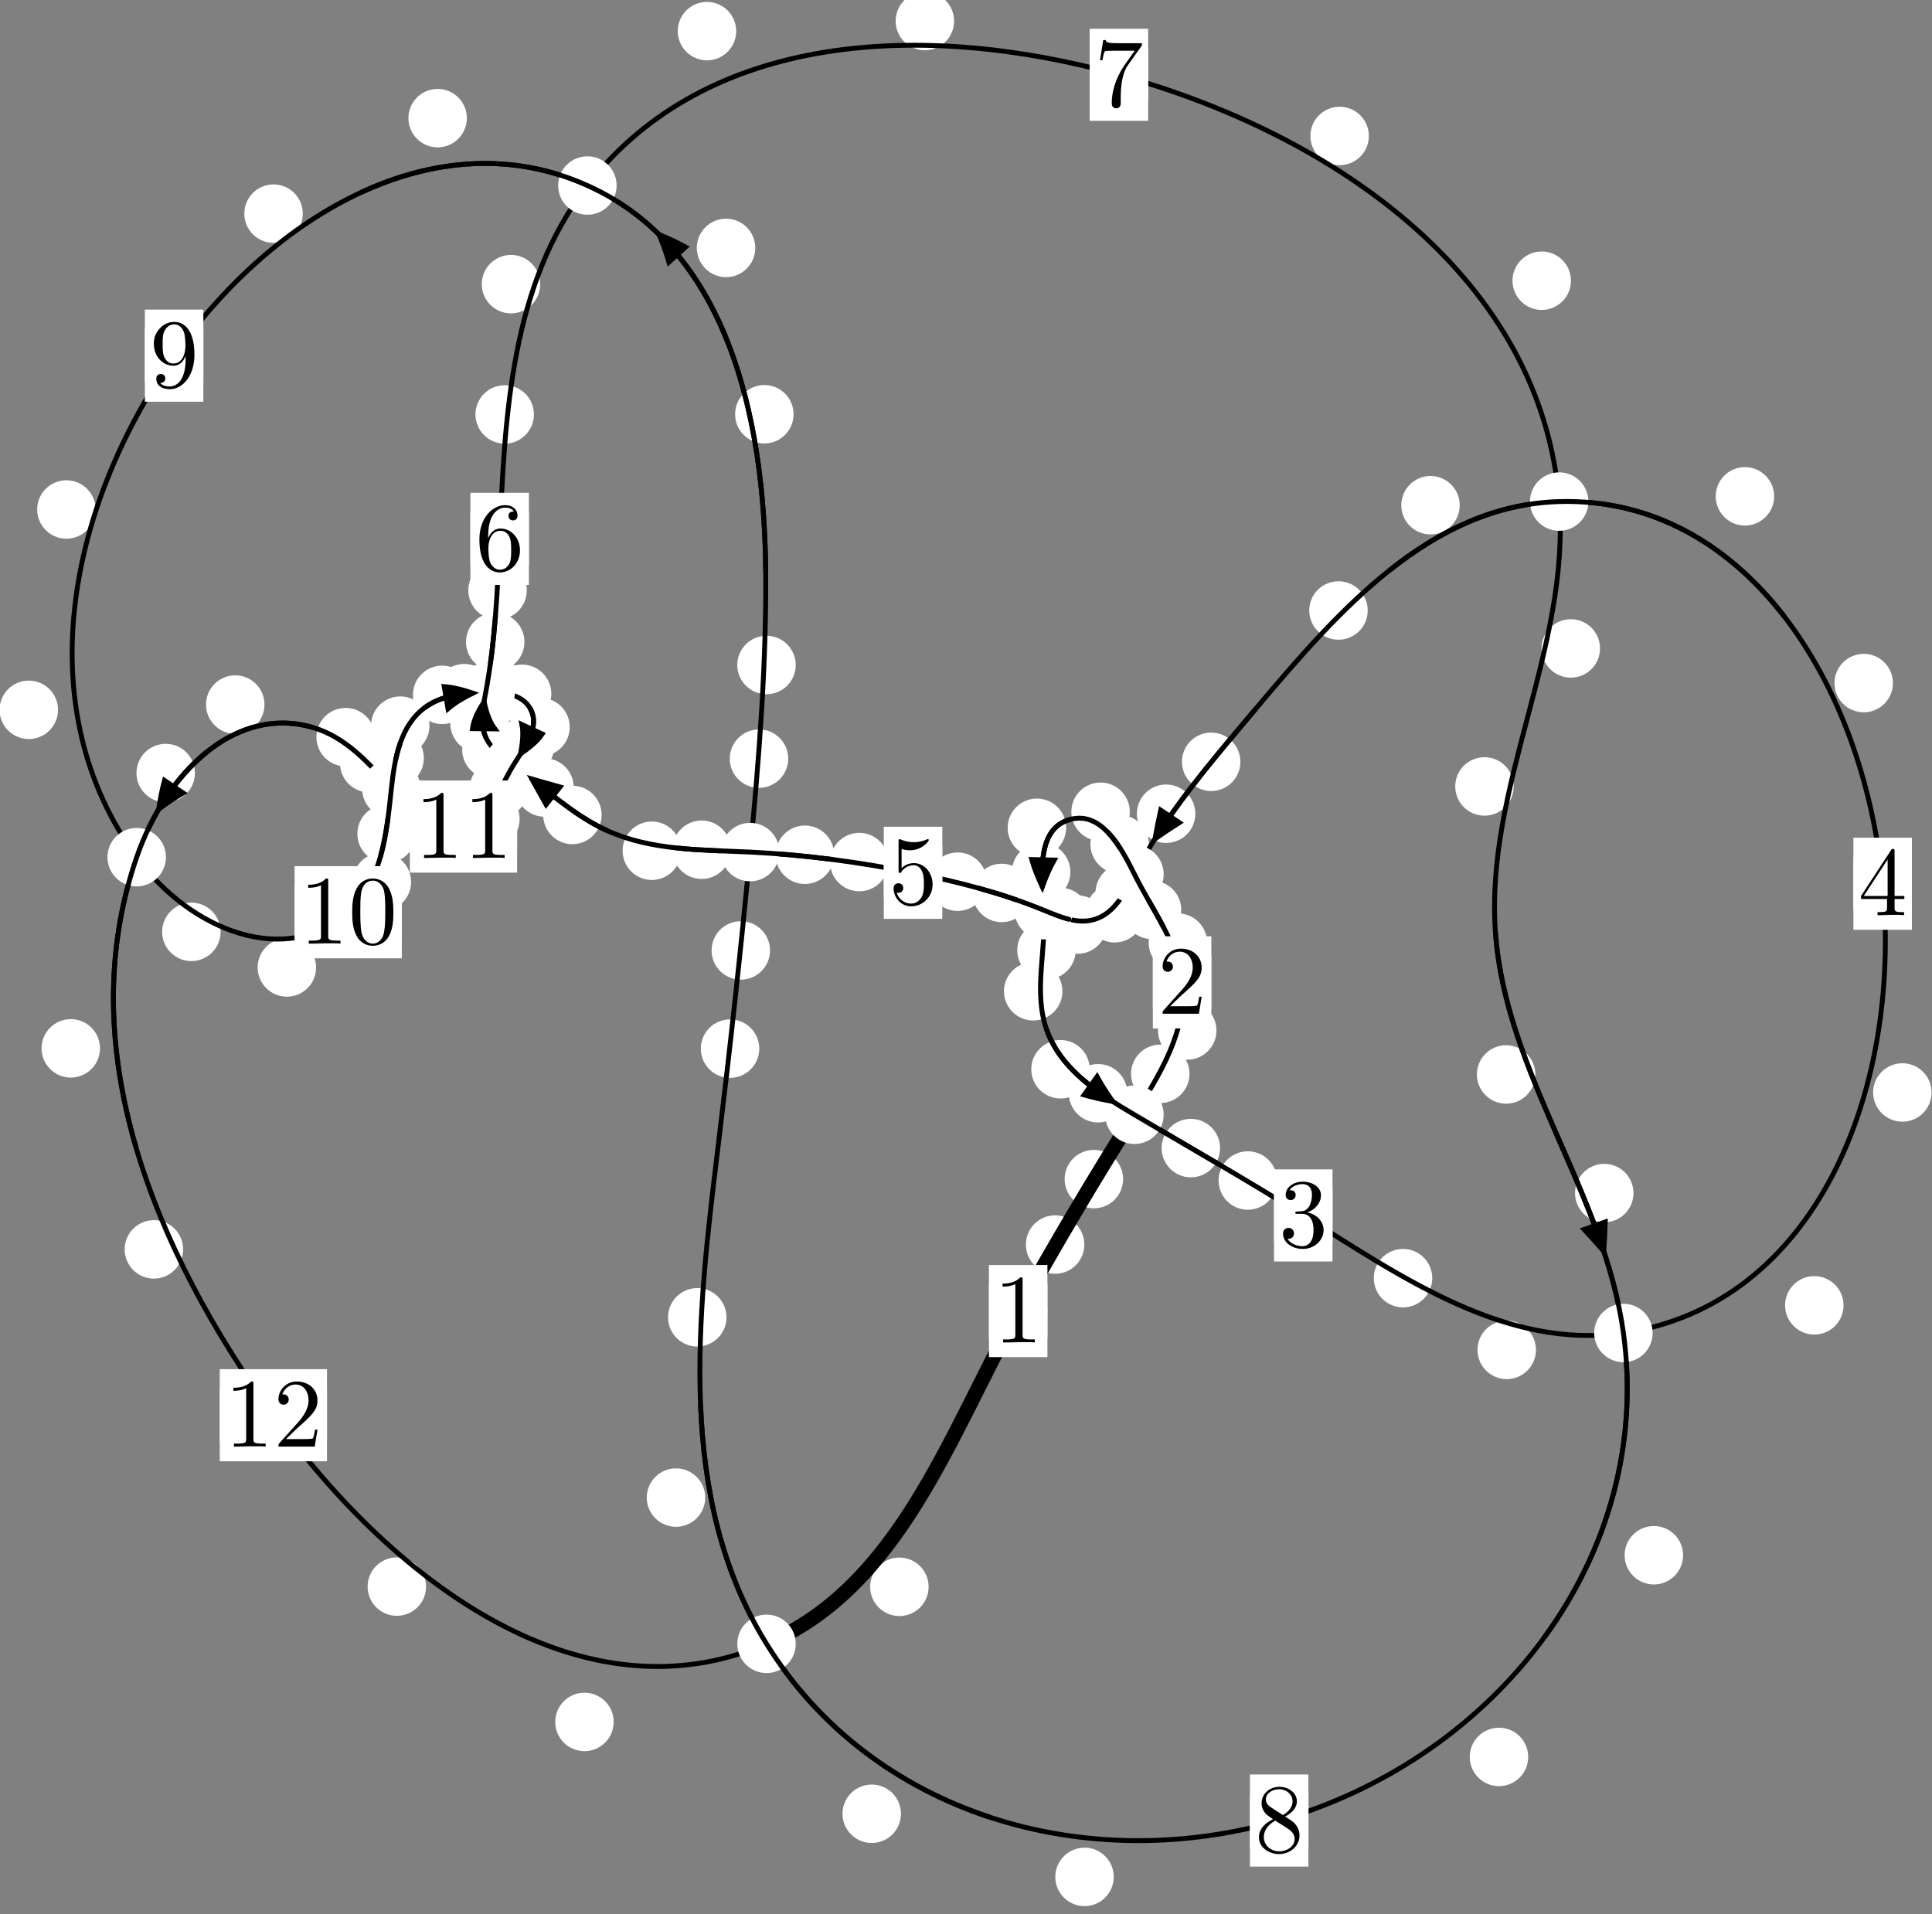 <?xml version="1.0"?>
<!-- Created by MetaPost 1.999 on 2021.07.06:0013 -->
<svg version="1.1" xmlns="http://www.w3.org/2000/svg" xmlns:xlink="http://www.w3.org/1999/xlink" width="197.551" height="195.766" viewBox="0 0 197.551 195.766">
<rect x="0" y="0" width="197.551" height="195.766" fill="#808080" stroke="none"/>
<!-- Original BoundingBox: -116.043869 -80.927292 81.507553 114.838486 -->
  <defs>
    <g transform="scale(0.01,0.01)" id="GLYPHcmr10_48">
      <path style="fill-rule: evenodd;" d="M460 -320C460 -400,455 -480,420 -554C374 -650,292 -666,250 -666C190 -666,117 -640,76 -547C44 -478,39 -400,39 -320C39 -245,43 -155,84 -79C127 2,200 22,249 22C303 22,379 1,423 -94C455 -163,460 -241,460 -320M249 -0C210 -0,151 -25,133 -121C122 -181,122 -273,122 -332C122 -396,122 -462,130 -516C149 -635,224 -644,249 -644C282 -644,348 -626,367 -527C377 -471,377 -395,377 -332C377 -257,377 -189,366 -125C351 -30,294 -0,249 -0"></path>
    </g>
    <g transform="scale(0.01,0.01)" id="GLYPHcmr10_49">
      <path style="fill-rule: evenodd;" d="M294 -640C294 -664,294 -666,271 -666C209 -602,121 -602,89 -602L89 -571C109 -571,168 -571,220 -597L220 -79C220 -43,217 -31,127 -31L95 -31L95 -0L257 -0L130 -3L217 -3L257 -3L297 -3L384 -3L419 -0L419 -31L387 -31C297 -31,294 -42,294 -79"></path>
    </g>
    <g transform="scale(0.01,0.01)" id="GLYPHcmr10_50">
      <path style="fill-rule: evenodd;" d="M127 -77L233 -180C389 -318,449 -372,449 -472C449 -586,359 -666,237 -666C124 -666,50 -574,50 -485C50 -429,100 -429,103 -429C120 -429,155 -441,155 -482C155 -508,137 -534,102 -534C94 -534,92 -534,89 -533C112 -598,166 -635,224 -635C315 -635,358 -554,358 -472C358 -392,308 -313,253 -251L61 -37C50 -26,50 -24,50 -0L421 -0L449 -174L424 -174C419 -144,412 -100,402 -85C395 -77,329 -77,307 -77"></path>
    </g>
    <g transform="scale(0.01,0.01)" id="GLYPHcmr10_51">
      <path style="fill-rule: evenodd;" d="M290 -352C372 -379,430 -449,430 -528C430 -610,342 -666,246 -666C145 -666,69 -606,69 -530C69 -497,91 -478,120 -478C151 -478,171 -500,171 -529C171 -579,124 -579,109 -579C140 -628,206 -641,242 -641C283 -641,338 -619,338 -529C338 -517,336 -459,310 -415C280 -367,246 -364,221 -363C213 -362,189 -360,182 -360C174 -359,167 -358,167 -348C167 -337,174 -337,191 -337L235 -337C317 -337,354 -269,354 -171C354 -35,285 -6,241 -6C198 -6,123 -23,88 -82C123 -77,154 -99,154 -137C154 -173,127 -193,98 -193C74 -193,42 -179,42 -135C42 -44,135 22,244 22C366 22,457 -69,457 -171C457 -253,394 -331,290 -352"></path>
    </g>
    <g transform="scale(0.01,0.01)" id="GLYPHcmr10_52">
      <path style="fill-rule: evenodd;" d="M294 -165L294 -78C294 -42,292 -31,218 -31L197 -31L197 -0L332 -0L238 -3L290 -3L332 -3L374 -3L427 -3L468 -0L468 -31L447 -31C373 -31,371 -42,371 -78L371 -165L471 -165L471 -196L371 -196L371 -651C371 -671,371 -677,355 -677C346 -677,343 -677,335 -665L28 -196L28 -165M300 -196L56 -196L300 -569"></path>
    </g>
    <g transform="scale(0.01,0.01)" id="GLYPHcmr10_53">
      <path style="fill-rule: evenodd;" d="M449 -201C449 -320,367 -420,259 -420C211 -420,168 -404,132 -369L132 -564C152 -558,185 -551,217 -551C340 -551,410 -642,410 -655C410 -661,407 -666,400 -666C399 -666,397 -666,392 -663C372 -654,323 -634,256 -634C216 -634,170 -641,123 -662C115 -665,113 -665,111 -665C101 -665,101 -657,101 -641L101 -345C101 -327,101 -319,115 -319C122 -319,124 -322,128 -328C139 -344,176 -398,257 -398C309 -398,334 -352,342 -334C358 -297,360 -258,360 -208C360 -173,360 -113,336 -71C312 -32,275 -6,229 -6C156 -6,99 -59,82 -118C85 -117,88 -116,99 -116C132 -116,149 -141,149 -165C149 -189,132 -214,99 -214C85 -214,50 -207,50 -161C50 -75,119 22,231 22C347 22,449 -74,449 -201"></path>
    </g>
    <g transform="scale(0.01,0.01)" id="GLYPHcmr10_54">
      <path style="fill-rule: evenodd;" d="M132 -328L132 -352C132 -605,256 -641,307 -641C331 -641,373 -635,395 -601C380 -601,340 -601,340 -556C340 -525,364 -510,386 -510C402 -510,432 -519,432 -558C432 -618,388 -666,305 -666C177 -666,42 -537,42 -316C42 -49,158 22,251 22C362 22,457 -72,457 -204C457 -331,368 -427,257 -427C189 -427,152 -376,132 -328M251 -6C188 -6,158 -66,152 -81C134 -128,134 -208,134 -226C134 -304,166 -404,256 -404C272 -404,318 -404,349 -342C367 -305,367 -254,367 -205C367 -157,367 -107,350 -71C320 -11,274 -6,251 -6"></path>
    </g>
    <g transform="scale(0.01,0.01)" id="GLYPHcmr10_55">
      <path style="fill-rule: evenodd;" d="M476 -609C485 -621,485 -623,485 -644L242 -644C120 -644,118 -657,114 -676L89 -676L56 -470L81 -470C84 -486,93 -549,106 -561C113 -567,191 -567,204 -567L411 -567C400 -551,321 -442,299 -409C209 -274,176 -135,176 -33C176 -23,176 22,222 22C268 22,268 -23,268 -33L268 -84C268 -139,271 -194,279 -248C283 -271,297 -357,341 -419"></path>
    </g>
    <g transform="scale(0.01,0.01)" id="GLYPHcmr10_56">
      <path style="fill-rule: evenodd;" d="M163 -457C117 -487,113 -521,113 -538C113 -599,178 -641,249 -641C322 -641,386 -589,386 -517C386 -460,347 -412,287 -377M309 -362C381 -399,430 -451,430 -517C430 -609,341 -666,250 -666C150 -666,69 -592,69 -499C69 -481,71 -436,113 -389C124 -377,161 -352,186 -335C128 -306,42 -250,42 -151C42 -45,144 22,249 22C362 22,457 -61,457 -168C457 -204,446 -249,408 -291C389 -312,373 -322,309 -362M209 -320L332 -242C360 -223,407 -193,407 -132C407 -58,332 -6,250 -6C164 -6,92 -68,92 -151C92 -209,124 -273,209 -320"></path>
    </g>
    <g transform="scale(0.01,0.01)" id="GLYPHcmr10_57">
      <path style="fill-rule: evenodd;" d="M367 -318L367 -286C367 -52,263 -6,205 -6C188 -6,134 -8,107 -42C151 -42,159 -71,159 -88C159 -119,135 -134,113 -134C97 -134,67 -125,67 -86C67 -19,121 22,206 22C335 22,457 -114,457 -329C457 -598,342 -666,253 -666C198 -666,149 -648,106 -603C65 -558,42 -516,42 -441C42 -316,130 -218,242 -218C303 -218,344 -260,367 -318M243 -241C227 -241,181 -241,150 -304C132 -341,132 -391,132 -440C132 -494,132 -541,153 -578C180 -628,218 -641,253 -641C299 -641,332 -607,349 -562C361 -530,365 -467,365 -421C365 -338,331 -241,243 -241"></path>
    </g>
  </defs>
  <path d="M110.876 127.274C110.876 126.481,110.561 125.721,110 125.161C109.44 124.6,108.68 124.285,107.887 124.285C107.094 124.285,106.334 124.6,105.774 125.161C105.213 125.721,104.898 126.481,104.898 127.274C104.898 128.067,105.213 128.827,105.774 129.387C106.334 129.948,107.094 130.263,107.887 130.263C108.68 130.263,109.44 129.948,110 129.387C110.561 128.827,110.876 128.067,110.876 127.274Z" style="fill: rgb(100%,100%,100%);stroke: none;"></path>
  <path d="M107.101 134.075C107.101 133.282,106.786 132.522,106.225 131.961C105.665 131.401,104.904 131.086,104.112 131.086C103.319 131.086,102.559 131.401,101.998 131.961C101.438 132.522,101.123 133.282,101.123 134.075C101.123 134.867,101.438 135.627,101.998 136.188C102.559 136.748,103.319 137.063,104.112 137.063C104.904 137.063,105.665 136.748,106.225 136.188C106.786 135.627,107.101 134.867,107.101 134.075Z" style="fill: rgb(100%,100%,100%);stroke: none;"></path>
  <path d="M121.628 109.815C121.628 109.022,121.313 108.262,120.752 107.701C120.192 107.141,119.432 106.826,118.639 106.826C117.846 106.826,117.086 107.141,116.526 107.701C115.965 108.262,115.65 109.022,115.65 109.815C115.65 110.607,115.965 111.368,116.526 111.928C117.086 112.489,117.846 112.803,118.639 112.803C119.432 112.803,120.192 112.489,120.752 111.928C121.313 111.368,121.628 110.607,121.628 109.815Z" style="fill: rgb(100%,100%,100%);stroke: none;"></path>
  <path d="M114.84 120.58C114.84 119.787,114.525 119.027,113.965 118.466C113.404 117.906,112.644 117.591,111.851 117.591C111.059 117.591,110.299 117.906,109.738 118.466C109.178 119.027,108.863 119.787,108.863 120.58C108.863 121.372,109.178 122.133,109.738 122.693C110.299 123.253,111.059 123.568,111.851 123.568C112.644 123.568,113.404 123.253,113.965 122.693C114.525 122.133,114.84 121.372,114.84 120.58Z" style="fill: rgb(100%,100%,100%);stroke: none;"></path>
  <path d="M123.43 96.397C123.43 95.604,123.115 94.844,122.554 94.283C121.994 93.723,121.234 93.408,120.441 93.408C119.648 93.408,118.888 93.723,118.328 94.283C117.767 94.844,117.452 95.604,117.452 96.397C117.452 97.189,117.767 97.949,118.328 98.51C118.888 99.07,119.648 99.385,120.441 99.385C121.234 99.385,121.994 99.07,122.554 98.51C123.115 97.949,123.43 97.189,123.43 96.397Z" style="fill: rgb(100%,100%,100%);stroke: none;"></path>
  <path d="M124.385 105.384C124.385 104.591,124.07 103.831,123.51 103.271C122.949 102.71,122.189 102.395,121.396 102.395C120.604 102.395,119.843 102.71,119.283 103.271C118.722 103.831,118.407 104.591,118.407 105.384C118.407 106.177,118.722 106.937,119.283 107.497C119.843 108.058,120.604 108.373,121.396 108.373C122.189 108.373,122.949 108.058,123.51 107.497C124.07 106.937,124.385 106.177,124.385 105.384Z" style="fill: rgb(100%,100%,100%);stroke: none;"></path>
  <path d="M117.478 86.34C117.478 85.547,117.163 84.787,116.602 84.227C116.042 83.666,115.282 83.351,114.489 83.351C113.696 83.351,112.936 83.666,112.376 84.227C111.815 84.787,111.5 85.547,111.5 86.34C111.5 87.133,111.815 87.893,112.376 88.453C112.936 89.014,113.696 89.329,114.489 89.329C115.282 89.329,116.042 89.014,116.602 88.453C117.163 87.893,117.478 87.133,117.478 86.34Z" style="fill: rgb(100%,100%,100%);stroke: none;"></path>
  <path d="M120.786 93.052C120.786 92.26,120.472 91.5,119.911 90.939C119.351 90.379,118.59 90.064,117.798 90.064C117.005 90.064,116.245 90.379,115.684 90.939C115.124 91.5,114.809 92.26,114.809 93.052C114.809 93.845,115.124 94.605,115.684 95.166C116.245 95.726,117.005 96.041,117.798 96.041C118.59 96.041,119.351 95.726,119.911 95.166C120.472 94.605,120.786 93.845,120.786 93.052Z" style="fill: rgb(100%,100%,100%);stroke: none;"></path>
  <path d="M109.013 84.653C109.013 83.861,108.698 83.1,108.138 82.54C107.577 81.979,106.817 81.664,106.025 81.664C105.232 81.664,104.472 81.979,103.911 82.54C103.351 83.1,103.036 83.861,103.036 84.653C103.036 85.446,103.351 86.206,103.911 86.767C104.472 87.327,105.232 87.642,106.025 87.642C106.817 87.642,107.577 87.327,108.138 86.767C108.698 86.206,109.013 85.446,109.013 84.653Z" style="fill: rgb(100%,100%,100%);stroke: none;"></path>
  <path d="M115.525 83.015C115.525 82.222,115.21 81.462,114.65 80.901C114.089 80.341,113.329 80.026,112.536 80.026C111.744 80.026,110.983 80.341,110.423 80.901C109.863 81.462,109.548 82.222,109.548 83.015C109.548 83.807,109.863 84.567,110.423 85.128C110.983 85.688,111.744 86.003,112.536 86.003C113.329 86.003,114.089 85.688,114.65 85.128C115.21 84.567,115.525 83.807,115.525 83.015Z" style="fill: rgb(100%,100%,100%);stroke: none;"></path>
  <path d="M109.994 97.171C109.994 96.378,109.679 95.618,109.119 95.058C108.558 94.497,107.798 94.182,107.005 94.182C106.213 94.182,105.453 94.497,104.892 95.058C104.332 95.618,104.017 96.378,104.017 97.171C104.017 97.964,104.332 98.724,104.892 99.284C105.453 99.845,106.213 100.16,107.005 100.16C107.798 100.16,108.558 99.845,109.119 99.284C109.679 98.724,109.994 97.964,109.994 97.171Z" style="fill: rgb(100%,100%,100%);stroke: none;"></path>
  <path d="M109.448 89.17C109.448 88.377,109.133 87.617,108.573 87.057C108.012 86.496,107.252 86.181,106.459 86.181C105.667 86.181,104.906 86.496,104.346 87.057C103.786 87.617,103.471 88.377,103.471 89.17C103.471 89.963,103.786 90.723,104.346 91.283C104.906 91.844,105.667 92.159,106.459 92.159C107.252 92.159,108.012 91.844,108.573 91.283C109.133 90.723,109.448 89.963,109.448 89.17Z" style="fill: rgb(100%,100%,100%);stroke: none;"></path>
  <path d="M111.427 109.347C111.427 108.554,111.112 107.794,110.551 107.234C109.991 106.673,109.231 106.358,108.438 106.358C107.645 106.358,106.885 106.673,106.325 107.234C105.764 107.794,105.449 108.554,105.449 109.347C105.449 110.14,105.764 110.9,106.325 111.46C106.885 112.021,107.645 112.336,108.438 112.336C109.231 112.336,109.991 112.021,110.551 111.46C111.112 110.9,111.427 110.14,111.427 109.347Z" style="fill: rgb(100%,100%,100%);stroke: none;"></path>
  <path d="M108.636 101.371C108.636 100.578,108.321 99.818,107.76 99.258C107.2 98.697,106.44 98.382,105.647 98.382C104.854 98.382,104.094 98.697,103.534 99.258C102.973 99.818,102.658 100.578,102.658 101.371C102.658 102.164,102.973 102.924,103.534 103.484C104.094 104.045,104.854 104.36,105.647 104.36C106.44 104.36,107.2 104.045,107.76 103.484C108.321 102.924,108.636 102.164,108.636 101.371Z" style="fill: rgb(100%,100%,100%);stroke: none;"></path>
  <path d="M124.756 117.41C124.756 116.617,124.441 115.857,123.88 115.297C123.32 114.736,122.56 114.421,121.767 114.421C120.974 114.421,120.214 114.736,119.654 115.297C119.093 115.857,118.778 116.617,118.778 117.41C118.778 118.203,119.093 118.963,119.654 119.523C120.214 120.084,120.974 120.399,121.767 120.399C122.56 120.399,123.32 120.084,123.88 119.523C124.441 118.963,124.756 118.203,124.756 117.41Z" style="fill: rgb(100%,100%,100%);stroke: none;"></path>
  <path d="M115.269 111.8C115.269 111.008,114.954 110.248,114.393 109.687C113.833 109.127,113.072 108.812,112.28 108.812C111.487 108.812,110.727 109.127,110.166 109.687C109.606 110.248,109.291 111.008,109.291 111.8C109.291 112.593,109.606 113.353,110.166 113.914C110.727 114.474,111.487 114.789,112.28 114.789C113.072 114.789,113.833 114.474,114.393 113.914C114.954 113.353,115.269 112.593,115.269 111.8Z" style="fill: rgb(100%,100%,100%);stroke: none;"></path>
  <path d="M146.451 130.709C146.451 129.917,146.136 129.157,145.575 128.596C145.015 128.036,144.254 127.721,143.462 127.721C142.669 127.721,141.909 128.036,141.348 128.596C140.788 129.157,140.473 129.917,140.473 130.709C140.473 131.502,140.788 132.262,141.348 132.823C141.909 133.383,142.669 133.698,143.462 133.698C144.254 133.698,145.015 133.383,145.575 132.823C146.136 132.262,146.451 131.502,146.451 130.709Z" style="fill: rgb(100%,100%,100%);stroke: none;"></path>
  <path d="M130.58 120.724C130.58 119.932,130.265 119.171,129.705 118.611C129.144 118.05,128.384 117.736,127.592 117.736C126.799 117.736,126.039 118.05,125.478 118.611C124.918 119.171,124.603 119.932,124.603 120.724C124.603 121.517,124.918 122.277,125.478 122.838C126.039 123.398,126.799 123.713,127.592 123.713C128.384 123.713,129.144 123.398,129.705 122.838C130.265 122.277,130.58 121.517,130.58 120.724Z" style="fill: rgb(100%,100%,100%);stroke: none;"></path>
  <path d="M188.505 133.489C188.505 132.696,188.19 131.936,187.63 131.376C187.07 130.815,186.309 130.5,185.517 130.5C184.724 130.5,183.964 130.815,183.403 131.376C182.843 131.936,182.528 132.696,182.528 133.489C182.528 134.282,182.843 135.042,183.403 135.602C183.964 136.163,184.724 136.478,185.517 136.478C186.309 136.478,187.07 136.163,187.63 135.602C188.19 135.042,188.505 134.282,188.505 133.489Z" style="fill: rgb(100%,100%,100%);stroke: none;"></path>
  <path d="M157.054 138.046C157.054 137.253,156.739 136.493,156.179 135.933C155.618 135.372,154.858 135.057,154.065 135.057C153.273 135.057,152.512 135.372,151.952 135.933C151.391 136.493,151.076 137.253,151.076 138.046C151.076 138.839,151.391 139.599,151.952 140.159C152.512 140.72,153.273 141.035,154.065 141.035C154.858 141.035,155.618 140.72,156.179 140.159C156.739 139.599,157.054 138.839,157.054 138.046Z" style="fill: rgb(100%,100%,100%);stroke: none;"></path>
  <path d="M193.556 69.855C193.556 69.062,193.241 68.302,192.681 67.742C192.121 67.181,191.36 66.866,190.568 66.866C189.775 66.866,189.015 67.181,188.454 67.742C187.894 68.302,187.579 69.062,187.579 69.855C187.579 70.648,187.894 71.408,188.454 71.968C189.015 72.529,189.775 72.844,190.568 72.844C191.36 72.844,192.121 72.529,192.681 71.968C193.241 71.408,193.556 70.648,193.556 69.855Z" style="fill: rgb(100%,100%,100%);stroke: none;"></path>
  <path d="M197.508 111.721C197.508 110.928,197.193 110.168,196.632 109.607C196.072 109.047,195.312 108.732,194.519 108.732C193.726 108.732,192.966 109.047,192.406 109.607C191.845 110.168,191.53 110.928,191.53 111.721C191.53 112.513,191.845 113.274,192.406 113.834C192.966 114.395,193.726 114.709,194.519 114.709C195.312 114.709,196.072 114.395,196.632 113.834C197.193 113.274,197.508 112.513,197.508 111.721Z" style="fill: rgb(100%,100%,100%);stroke: none;"></path>
  <path d="M149.261 51.666C149.261 50.873,148.946 50.113,148.386 49.552C147.825 48.992,147.065 48.677,146.272 48.677C145.48 48.677,144.72 48.992,144.159 49.552C143.599 50.113,143.284 50.873,143.284 51.666C143.284 52.458,143.599 53.218,144.159 53.779C144.72 54.339,145.48 54.654,146.272 54.654C147.065 54.654,147.825 54.339,148.386 53.779C148.946 53.218,149.261 52.458,149.261 51.666Z" style="fill: rgb(100%,100%,100%);stroke: none;"></path>
  <path d="M181.411 50.757C181.411 49.964,181.096 49.204,180.536 48.644C179.975 48.083,179.215 47.768,178.422 47.768C177.63 47.768,176.869 48.083,176.309 48.644C175.749 49.204,175.434 49.964,175.434 50.757C175.434 51.55,175.749 52.31,176.309 52.87C176.869 53.431,177.63 53.746,178.422 53.746C179.215 53.746,179.975 53.431,180.536 52.87C181.096 52.31,181.411 51.55,181.411 50.757Z" style="fill: rgb(100%,100%,100%);stroke: none;"></path>
  <path d="M126.833 77.905C126.833 77.113,126.518 76.352,125.958 75.792C125.397 75.231,124.637 74.916,123.844 74.916C123.052 74.916,122.291 75.231,121.731 75.792C121.171 76.352,120.856 77.113,120.856 77.905C120.856 78.698,121.171 79.458,121.731 80.019C122.291 80.579,123.052 80.894,123.844 80.894C124.637 80.894,125.397 80.579,125.958 80.019C126.518 79.458,126.833 78.698,126.833 77.905Z" style="fill: rgb(100%,100%,100%);stroke: none;"></path>
  <path d="M139.852 62.431C139.852 61.639,139.537 60.878,138.976 60.318C138.416 59.758,137.656 59.443,136.863 59.443C136.07 59.443,135.31 59.758,134.75 60.318C134.189 60.878,133.874 61.639,133.874 62.431C133.874 63.224,134.189 63.984,134.75 64.545C135.31 65.105,136.07 65.42,136.863 65.42C137.656 65.42,138.416 65.105,138.976 64.545C139.537 63.984,139.852 63.224,139.852 62.431Z" style="fill: rgb(100%,100%,100%);stroke: none;"></path>
  <path d="M117.993 91.31C117.993 90.517,117.678 89.757,117.117 89.196C116.557 88.636,115.797 88.321,115.004 88.321C114.211 88.321,113.451 88.636,112.891 89.196C112.33 89.757,112.015 90.517,112.015 91.31C112.015 92.102,112.33 92.863,112.891 93.423C113.451 93.984,114.211 94.298,115.004 94.298C115.797 94.298,116.557 93.984,117.117 93.423C117.678 92.863,117.993 92.102,117.993 91.31Z" style="fill: rgb(100%,100%,100%);stroke: none;"></path>
  <path d="M122.226 83.215C122.226 82.422,121.911 81.662,121.351 81.102C120.79 80.541,120.03 80.226,119.237 80.226C118.445 80.226,117.685 80.541,117.124 81.102C116.564 81.662,116.249 82.422,116.249 83.215C116.249 84.008,116.564 84.768,117.124 85.328C117.685 85.889,118.445 86.204,119.237 86.204C120.03 86.204,120.79 85.889,121.351 85.328C121.911 84.768,122.226 84.008,122.226 83.215Z" style="fill: rgb(100%,100%,100%);stroke: none;"></path>
  <path d="M113.174 94.553C113.174 93.76,112.859 93,112.298 92.439C111.738 91.879,110.978 91.564,110.185 91.564C109.392 91.564,108.632 91.879,108.072 92.439C107.511 93,107.196 93.76,107.196 94.553C107.196 95.345,107.511 96.105,108.072 96.666C108.632 97.226,109.392 97.541,110.185 97.541C110.978 97.541,111.738 97.226,112.298 96.666C112.859 96.105,113.174 95.345,113.174 94.553Z" style="fill: rgb(100%,100%,100%);stroke: none;"></path>
  <path d="M116.967 93.393C116.967 92.6,116.652 91.84,116.091 91.279C115.531 90.719,114.771 90.404,113.978 90.404C113.185 90.404,112.425 90.719,111.865 91.279C111.304 91.84,110.989 92.6,110.989 93.393C110.989 94.185,111.304 94.945,111.865 95.506C112.425 96.066,113.185 96.381,113.978 96.381C114.771 96.381,115.531 96.066,116.091 95.506C116.652 94.945,116.967 94.185,116.967 93.393Z" style="fill: rgb(100%,100%,100%);stroke: none;"></path>
  <path d="M105.418 91.315C105.418 90.522,105.103 89.762,104.542 89.202C103.982 88.641,103.222 88.326,102.429 88.326C101.636 88.326,100.876 88.641,100.316 89.202C99.755 89.762,99.44 90.522,99.44 91.315C99.44 92.108,99.755 92.868,100.316 93.428C100.876 93.989,101.636 94.304,102.429 94.304C103.222 94.304,103.982 93.989,104.542 93.428C105.103 92.868,105.418 92.108,105.418 91.315Z" style="fill: rgb(100%,100%,100%);stroke: none;"></path>
  <path d="M111.401 93.772C111.401 92.979,111.086 92.219,110.525 91.659C109.965 91.098,109.205 90.783,108.412 90.783C107.619 90.783,106.859 91.098,106.299 91.659C105.738 92.219,105.423 92.979,105.423 93.772C105.423 94.565,105.738 95.325,106.299 95.885C106.859 96.446,107.619 96.761,108.412 96.761C109.205 96.761,109.965 96.446,110.525 95.885C111.086 95.325,111.401 94.565,111.401 93.772Z" style="fill: rgb(100%,100%,100%);stroke: none;"></path>
  <path d="M90.853 88.159C90.853 87.366,90.538 86.606,89.977 86.045C89.417 85.485,88.657 85.17,87.864 85.17C87.071 85.17,86.311 85.485,85.751 86.045C85.19 86.606,84.875 87.366,84.875 88.159C84.875 88.951,85.19 89.711,85.751 90.272C86.311 90.832,87.071 91.147,87.864 91.147C88.657 91.147,89.417 90.832,89.977 90.272C90.538 89.711,90.853 88.951,90.853 88.159Z" style="fill: rgb(100%,100%,100%);stroke: none;"></path>
  <path d="M100.904 90.165C100.904 89.372,100.589 88.612,100.029 88.052C99.468 87.491,98.708 87.176,97.915 87.176C97.122 87.176,96.362 87.491,95.802 88.052C95.241 88.612,94.926 89.372,94.926 90.165C94.926 90.958,95.241 91.718,95.802 92.278C96.362 92.839,97.122 93.154,97.915 93.154C98.708 93.154,99.468 92.839,100.029 92.278C100.589 91.718,100.904 90.958,100.904 90.165Z" style="fill: rgb(100%,100%,100%);stroke: none;"></path>
  <path d="M74.734 86.897C74.734 86.104,74.419 85.344,73.858 84.784C73.298 84.223,72.537 83.908,71.745 83.908C70.952 83.908,70.192 84.223,69.631 84.784C69.071 85.344,68.756 86.104,68.756 86.897C68.756 87.69,69.071 88.45,69.631 89.01C70.192 89.571,70.952 89.886,71.745 89.886C72.537 89.886,73.298 89.571,73.858 89.01C74.419 88.45,74.734 87.69,74.734 86.897Z" style="fill: rgb(100%,100%,100%);stroke: none;"></path>
  <path d="M85.29 87.409C85.29 86.617,84.975 85.856,84.414 85.296C83.854 84.736,83.094 84.421,82.301 84.421C81.508 84.421,80.748 84.736,80.188 85.296C79.627 85.856,79.312 86.617,79.312 87.409C79.312 88.202,79.627 88.962,80.188 89.523C80.748 90.083,81.508 90.398,82.301 90.398C83.094 90.398,83.854 90.083,84.414 89.523C84.975 88.962,85.29 88.202,85.29 87.409Z" style="fill: rgb(100%,100%,100%);stroke: none;"></path>
  <path d="M61.518 83.34C61.518 82.548,61.203 81.788,60.642 81.227C60.082 80.667,59.322 80.352,58.529 80.352C57.736 80.352,56.976 80.667,56.416 81.227C55.855 81.788,55.54 82.548,55.54 83.34C55.54 84.133,55.855 84.893,56.416 85.454C56.976 86.014,57.736 86.329,58.529 86.329C59.322 86.329,60.082 86.014,60.642 85.454C61.203 84.893,61.518 84.133,61.518 83.34Z" style="fill: rgb(100%,100%,100%);stroke: none;"></path>
  <path d="M69.639 87.001C69.639 86.208,69.324 85.448,68.763 84.887C68.203 84.327,67.443 84.012,66.65 84.012C65.857 84.012,65.097 84.327,64.537 84.887C63.976 85.448,63.661 86.208,63.661 87.001C63.661 87.793,63.976 88.554,64.537 89.114C65.097 89.675,65.857 89.989,66.65 89.989C67.443 89.989,68.203 89.675,68.763 89.114C69.324 88.554,69.639 87.793,69.639 87.001Z" style="fill: rgb(100%,100%,100%);stroke: none;"></path>
  <path d="M54.403 77.434C54.403 76.641,54.088 75.881,53.528 75.321C52.967 74.76,52.207 74.445,51.415 74.445C50.622 74.445,49.862 74.76,49.301 75.321C48.741 75.881,48.426 76.641,48.426 77.434C48.426 78.227,48.741 78.987,49.301 79.547C49.862 80.108,50.622 80.423,51.415 80.423C52.207 80.423,52.967 80.108,53.528 79.547C54.088 78.987,54.403 78.227,54.403 77.434Z" style="fill: rgb(100%,100%,100%);stroke: none;"></path>
  <path d="M58.669 80.534C58.669 79.741,58.354 78.981,57.794 78.42C57.233 77.86,56.473 77.545,55.68 77.545C54.888 77.545,54.127 77.86,53.567 78.42C53.007 78.981,52.692 79.741,52.692 80.534C52.692 81.326,53.007 82.087,53.567 82.647C54.127 83.208,54.888 83.522,55.68 83.522C56.473 83.522,57.233 83.208,57.794 82.647C58.354 82.087,58.669 81.326,58.669 80.534Z" style="fill: rgb(100%,100%,100%);stroke: none;"></path>
  <path d="M52.021 73.987C52.021 73.194,51.706 72.434,51.146 71.873C50.585 71.313,49.825 70.998,49.032 70.998C48.24 70.998,47.479 71.313,46.919 71.873C46.358 72.434,46.043 73.194,46.043 73.987C46.043 74.779,46.358 75.539,46.919 76.1C47.479 76.66,48.24 76.975,49.032 76.975C49.825 76.975,50.585 76.66,51.146 76.1C51.706 75.539,52.021 74.779,52.021 73.987Z" style="fill: rgb(100%,100%,100%);stroke: none;"></path>
  <path d="M53.235 76.653C53.235 75.86,52.92 75.1,52.36 74.54C51.799 73.979,51.039 73.664,50.247 73.664C49.454 73.664,48.694 73.979,48.133 74.54C47.573 75.1,47.258 75.86,47.258 76.653C47.258 77.446,47.573 78.206,48.133 78.766C48.694 79.327,49.454 79.642,50.247 79.642C51.039 79.642,51.799 79.327,52.36 78.766C52.92 78.206,53.235 77.446,53.235 76.653Z" style="fill: rgb(100%,100%,100%);stroke: none;"></path>
  <path d="M53.626 65.647C53.626 64.854,53.311 64.094,52.75 63.533C52.19 62.973,51.43 62.658,50.637 62.658C49.844 62.658,49.084 62.973,48.524 63.533C47.963 64.094,47.648 64.854,47.648 65.647C47.648 66.439,47.963 67.2,48.524 67.76C49.084 68.321,49.844 68.635,50.637 68.635C51.43 68.635,52.19 68.321,52.75 67.76C53.311 67.2,53.626 66.439,53.626 65.647Z" style="fill: rgb(100%,100%,100%);stroke: none;"></path>
  <path d="M52.361 72.37C52.361 71.577,52.046 70.817,51.486 70.256C50.925 69.696,50.165 69.381,49.372 69.381C48.58 69.381,47.82 69.696,47.259 70.256C46.699 70.817,46.384 71.577,46.384 72.37C46.384 73.162,46.699 73.922,47.259 74.483C47.82 75.043,48.58 75.358,49.372 75.358C50.165 75.358,50.925 75.043,51.486 74.483C52.046 73.922,52.361 73.162,52.361 72.37Z" style="fill: rgb(100%,100%,100%);stroke: none;"></path>
  <path d="M54.595 42.381C54.595 41.589,54.28 40.829,53.72 40.268C53.159 39.708,52.399 39.393,51.606 39.393C50.814 39.393,50.054 39.708,49.493 40.268C48.933 40.829,48.618 41.589,48.618 42.381C48.618 43.174,48.933 43.934,49.493 44.495C50.054 45.055,50.814 45.37,51.606 45.37C52.399 45.37,53.159 45.055,53.72 44.495C54.28 43.934,54.595 43.174,54.595 42.381Z" style="fill: rgb(100%,100%,100%);stroke: none;"></path>
  <path d="M53.864 60.371C53.864 59.579,53.549 58.818,52.988 58.258C52.428 57.698,51.668 57.383,50.875 57.383C50.082 57.383,49.322 57.698,48.762 58.258C48.201 58.818,47.886 59.579,47.886 60.371C47.886 61.164,48.201 61.924,48.762 62.485C49.322 63.045,50.082 63.36,50.875 63.36C51.668 63.36,52.428 63.045,52.988 62.485C53.549 61.924,53.864 61.164,53.864 60.371Z" style="fill: rgb(100%,100%,100%);stroke: none;"></path>
  <path d="M75.278 3.183C75.278 2.391,74.963 1.631,74.403 1.07C73.842 0.51,73.082 0.195,72.29 0.195C71.497 0.195,70.737 0.51,70.176 1.07C69.616 1.631,69.301 2.391,69.301 3.183C69.301 3.976,69.616 4.736,70.176 5.297C70.737 5.857,71.497 6.172,72.29 6.172C73.082 6.172,73.842 5.857,74.403 5.297C74.963 4.736,75.278 3.976,75.278 3.183Z" style="fill: rgb(100%,100%,100%);stroke: none;"></path>
  <path d="M55.239 29.059C55.239 28.266,54.924 27.506,54.363 26.946C53.803 26.385,53.043 26.07,52.25 26.07C51.457 26.07,50.697 26.385,50.137 26.946C49.576 27.506,49.261 28.266,49.261 29.059C49.261 29.852,49.576 30.612,50.137 31.172C50.697 31.733,51.457 32.048,52.25 32.048C53.043 32.048,53.803 31.733,54.363 31.172C54.924 30.612,55.239 29.852,55.239 29.059Z" style="fill: rgb(100%,100%,100%);stroke: none;"></path>
  <path d="M139.968 13.905C139.968 13.112,139.653 12.352,139.092 11.791C138.532 11.231,137.772 10.916,136.979 10.916C136.186 10.916,135.426 11.231,134.866 11.791C134.305 12.352,133.99 13.112,133.99 13.905C133.99 14.697,134.305 15.458,134.866 16.018C135.426 16.579,136.186 16.894,136.979 16.894C137.772 16.894,138.532 16.579,139.092 16.018C139.653 15.458,139.968 14.697,139.968 13.905Z" style="fill: rgb(100%,100%,100%);stroke: none;"></path>
  <path d="M97.558 2.15C97.558 1.358,97.243 0.597,96.683 0.037C96.122 -0.524,95.362 -0.838,94.57 -0.838C93.777 -0.838,93.017 -0.524,92.456 0.037C91.896 0.597,91.581 1.358,91.581 2.15C91.581 2.943,91.896 3.703,92.456 4.264C93.017 4.824,93.777 5.139,94.57 5.139C95.362 5.139,96.122 4.824,96.683 4.264C97.243 3.703,97.558 2.943,97.558 2.15Z" style="fill: rgb(100%,100%,100%);stroke: none;"></path>
  <path d="M163.606 66.311C163.606 65.518,163.291 64.758,162.731 64.198C162.17 63.637,161.41 63.322,160.618 63.322C159.825 63.322,159.065 63.637,158.504 64.198C157.944 64.758,157.629 65.518,157.629 66.311C157.629 67.104,157.944 67.864,158.504 68.424C159.065 68.985,159.825 69.3,160.618 69.3C161.41 69.3,162.17 68.985,162.731 68.424C163.291 67.864,163.606 67.104,163.606 66.311Z" style="fill: rgb(100%,100%,100%);stroke: none;"></path>
  <path d="M160.633 28.707C160.633 27.914,160.318 27.154,159.758 26.593C159.197 26.033,158.437 25.718,157.644 25.718C156.852 25.718,156.091 26.033,155.531 26.593C154.971 27.154,154.656 27.914,154.656 28.707C154.656 29.499,154.971 30.26,155.531 30.82C156.091 31.381,156.852 31.696,157.644 31.696C158.437 31.696,159.197 31.381,159.758 30.82C160.318 30.26,160.633 29.499,160.633 28.707Z" style="fill: rgb(100%,100%,100%);stroke: none;"></path>
  <path d="M156.992 109.878C156.992 109.085,156.678 108.325,156.117 107.764C155.557 107.204,154.796 106.889,154.004 106.889C153.211 106.889,152.451 107.204,151.89 107.764C151.33 108.325,151.015 109.085,151.015 109.878C151.015 110.67,151.33 111.43,151.89 111.991C152.451 112.551,153.211 112.866,154.004 112.866C154.796 112.866,155.557 112.551,156.117 111.991C156.678 111.43,156.992 110.67,156.992 109.878Z" style="fill: rgb(100%,100%,100%);stroke: none;"></path>
  <path d="M154.776 80.424C154.776 79.631,154.461 78.871,153.901 78.311C153.34 77.75,152.58 77.435,151.788 77.435C150.995 77.435,150.235 77.75,149.674 78.311C149.114 78.871,148.799 79.631,148.799 80.424C148.799 81.217,149.114 81.977,149.674 82.537C150.235 83.098,150.995 83.413,151.788 83.413C152.58 83.413,153.34 83.098,153.901 82.537C154.461 81.977,154.776 81.217,154.776 80.424Z" style="fill: rgb(100%,100%,100%);stroke: none;"></path>
  <path d="M172.099 159.044C172.099 158.252,171.784 157.492,171.224 156.931C170.663 156.371,169.903 156.056,169.11 156.056C168.318 156.056,167.558 156.371,166.997 156.931C166.437 157.492,166.122 158.252,166.122 159.044C166.122 159.837,166.437 160.597,166.997 161.158C167.558 161.718,168.318 162.033,169.11 162.033C169.903 162.033,170.663 161.718,171.224 161.158C171.784 160.597,172.099 159.837,172.099 159.044Z" style="fill: rgb(100%,100%,100%);stroke: none;"></path>
  <path d="M167.027 122.009C167.027 121.216,166.712 120.456,166.151 119.895C165.591 119.335,164.831 119.02,164.038 119.02C163.245 119.02,162.485 119.335,161.925 119.895C161.364 120.456,161.049 121.216,161.049 122.009C161.049 122.801,161.364 123.561,161.925 124.122C162.485 124.682,163.245 124.997,164.038 124.997C164.831 124.997,165.591 124.682,166.151 124.122C166.712 123.561,167.027 122.801,167.027 122.009Z" style="fill: rgb(100%,100%,100%);stroke: none;"></path>
  <path d="M113.883 191.939C113.883 191.146,113.568 190.386,113.007 189.825C112.447 189.265,111.687 188.95,110.894 188.95C110.101 188.95,109.341 189.265,108.781 189.825C108.22 190.386,107.905 191.146,107.905 191.939C107.905 192.731,108.22 193.491,108.781 194.052C109.341 194.612,110.101 194.927,110.894 194.927C111.687 194.927,112.447 194.612,113.007 194.052C113.568 193.491,113.883 192.731,113.883 191.939Z" style="fill: rgb(100%,100%,100%);stroke: none;"></path>
  <path d="M156.262 179.67C156.262 178.877,155.947 178.117,155.386 177.557C154.826 176.996,154.065 176.681,153.273 176.681C152.48 176.681,151.72 176.996,151.159 177.557C150.599 178.117,150.284 178.877,150.284 179.67C150.284 180.463,150.599 181.223,151.159 181.783C151.72 182.344,152.48 182.659,153.273 182.659C154.065 182.659,154.826 182.344,155.386 181.783C155.947 181.223,156.262 180.463,156.262 179.67Z" style="fill: rgb(100%,100%,100%);stroke: none;"></path>
  <path d="M72.11 153.15C72.11 152.357,71.795 151.597,71.234 151.036C70.674 150.476,69.914 150.161,69.121 150.161C68.328 150.161,67.568 150.476,67.008 151.036C66.447 151.597,66.132 152.357,66.132 153.15C66.132 153.942,66.447 154.702,67.008 155.263C67.568 155.823,68.328 156.138,69.121 156.138C69.914 156.138,70.674 155.823,71.234 155.263C71.795 154.702,72.11 153.942,72.11 153.15Z" style="fill: rgb(100%,100%,100%);stroke: none;"></path>
  <path d="M92.124 185.483C92.124 184.691,91.809 183.931,91.249 183.37C90.689 182.81,89.928 182.495,89.136 182.495C88.343 182.495,87.583 182.81,87.022 183.37C86.462 183.931,86.147 184.691,86.147 185.483C86.147 186.276,86.462 187.036,87.022 187.597C87.583 188.157,88.343 188.472,89.136 188.472C89.928 188.472,90.689 188.157,91.249 187.597C91.809 187.036,92.124 186.276,92.124 185.483Z" style="fill: rgb(100%,100%,100%);stroke: none;"></path>
  <path d="M77.636 107.237C77.636 106.444,77.321 105.684,76.76 105.124C76.2 104.563,75.44 104.248,74.647 104.248C73.854 104.248,73.094 104.563,72.534 105.124C71.973 105.684,71.658 106.444,71.658 107.237C71.658 108.03,71.973 108.79,72.534 109.35C73.094 109.911,73.854 110.226,74.647 110.226C75.44 110.226,76.2 109.911,76.76 109.35C77.321 108.79,77.636 108.03,77.636 107.237Z" style="fill: rgb(100%,100%,100%);stroke: none;"></path>
  <path d="M74.285 134.713C74.285 133.92,73.97 133.16,73.41 132.6C72.849 132.039,72.089 131.724,71.296 131.724C70.504 131.724,69.743 132.039,69.183 132.6C68.622 133.16,68.308 133.92,68.308 134.713C68.308 135.506,68.622 136.266,69.183 136.826C69.743 137.387,70.504 137.702,71.296 137.702C72.089 137.702,72.849 137.387,73.41 136.826C73.97 136.266,74.285 135.506,74.285 134.713Z" style="fill: rgb(100%,100%,100%);stroke: none;"></path>
  <path d="M80.596 77.583C80.596 76.79,80.281 76.03,79.72 75.469C79.16 74.909,78.4 74.594,77.607 74.594C76.814 74.594,76.054 74.909,75.494 75.469C74.933 76.03,74.618 76.79,74.618 77.583C74.618 78.375,74.933 79.136,75.494 79.696C76.054 80.256,76.814 80.571,77.607 80.571C78.4 80.571,79.16 80.256,79.72 79.696C80.281 79.136,80.596 78.375,80.596 77.583Z" style="fill: rgb(100%,100%,100%);stroke: none;"></path>
  <path d="M78.738 97.195C78.738 96.402,78.424 95.642,77.863 95.081C77.303 94.521,76.542 94.206,75.75 94.206C74.957 94.206,74.197 94.521,73.636 95.081C73.076 95.642,72.761 96.402,72.761 97.195C72.761 97.987,73.076 98.748,73.636 99.308C74.197 99.869,74.957 100.183,75.75 100.183C76.542 100.183,77.303 99.869,77.863 99.308C78.424 98.748,78.738 97.987,78.738 97.195Z" style="fill: rgb(100%,100%,100%);stroke: none;"></path>
  <path d="M81.144 42.362C81.144 41.57,80.829 40.809,80.269 40.249C79.708 39.688,78.948 39.374,78.155 39.374C77.363 39.374,76.603 39.688,76.042 40.249C75.482 40.809,75.167 41.57,75.167 42.362C75.167 43.155,75.482 43.915,76.042 44.476C76.603 45.036,77.363 45.351,78.155 45.351C78.948 45.351,79.708 45.036,80.269 44.476C80.829 43.915,81.144 43.155,81.144 42.362Z" style="fill: rgb(100%,100%,100%);stroke: none;"></path>
  <path d="M81.365 68.005C81.365 67.213,81.05 66.453,80.489 65.892C79.929 65.332,79.169 65.017,78.376 65.017C77.583 65.017,76.823 65.332,76.263 65.892C75.702 66.453,75.387 67.213,75.387 68.005C75.387 68.798,75.702 69.558,76.263 70.119C76.823 70.679,77.583 70.994,78.376 70.994C79.169 70.994,79.929 70.679,80.489 70.119C81.05 69.558,81.365 68.798,81.365 68.005Z" style="fill: rgb(100%,100%,100%);stroke: none;"></path>
  <path d="M47.737 12.081C47.737 11.288,47.422 10.528,46.862 9.968C46.301 9.407,45.541 9.092,44.748 9.092C43.956 9.092,43.196 9.407,42.635 9.968C42.075 10.528,41.76 11.288,41.76 12.081C41.76 12.874,42.075 13.634,42.635 14.194C43.196 14.755,43.956 15.07,44.748 15.07C45.541 15.07,46.301 14.755,46.862 14.194C47.422 13.634,47.737 12.874,47.737 12.081Z" style="fill: rgb(100%,100%,100%);stroke: none;"></path>
  <path d="M77.229 25.353C77.229 24.561,76.914 23.8,76.353 23.24C75.793 22.68,75.033 22.365,74.24 22.365C73.447 22.365,72.687 22.68,72.127 23.24C71.566 23.8,71.251 24.561,71.251 25.353C71.251 26.146,71.566 26.906,72.127 27.467C72.687 28.027,73.447 28.342,74.24 28.342C75.033 28.342,75.793 28.027,76.353 27.467C76.914 26.906,77.229 26.146,77.229 25.353Z" style="fill: rgb(100%,100%,100%);stroke: none;"></path>
  <path d="M9.779 52.102C9.779 51.31,9.464 50.55,8.903 49.989C8.343 49.429,7.582 49.114,6.79 49.114C5.997 49.114,5.237 49.429,4.676 49.989C4.116 50.55,3.801 51.31,3.801 52.102C3.801 52.895,4.116 53.655,4.676 54.216C5.237 54.776,5.997 55.091,6.79 55.091C7.582 55.091,8.343 54.776,8.903 54.216C9.464 53.655,9.779 52.895,9.779 52.102Z" style="fill: rgb(100%,100%,100%);stroke: none;"></path>
  <path d="M30.958 21.847C30.958 21.054,30.643 20.294,30.083 19.733C29.522 19.173,28.762 18.858,27.969 18.858C27.177 18.858,26.416 19.173,25.856 19.733C25.296 20.294,24.981 21.054,24.981 21.847C24.981 22.639,25.296 23.4,25.856 23.96C26.416 24.521,27.177 24.836,27.969 24.836C28.762 24.836,29.522 24.521,30.083 23.96C30.643 23.4,30.958 22.639,30.958 21.847Z" style="fill: rgb(100%,100%,100%);stroke: none;"></path>
  <path d="M22.557 95.296C22.557 94.504,22.242 93.743,21.681 93.183C21.121 92.622,20.361 92.308,19.568 92.308C18.775 92.308,18.015 92.622,17.455 93.183C16.894 93.743,16.579 94.504,16.579 95.296C16.579 96.089,16.894 96.849,17.455 97.41C18.015 97.97,18.775 98.285,19.568 98.285C20.361 98.285,21.121 97.97,21.681 97.41C22.242 96.849,22.557 96.089,22.557 95.296Z" style="fill: rgb(100%,100%,100%);stroke: none;"></path>
  <path d="M5.934 72.589C5.934 71.796,5.619 71.036,5.058 70.475C4.498 69.915,3.738 69.6,2.945 69.6C2.152 69.6,1.392 69.915,0.832 70.475C0.271 71.036,-0.044 71.796,-0.044 72.589C-0.044 73.381,0.271 74.141,0.832 74.702C1.392 75.262,2.152 75.577,2.945 75.577C3.738 75.577,4.498 75.262,5.058 74.702C5.619 74.141,5.934 73.381,5.934 72.589Z" style="fill: rgb(100%,100%,100%);stroke: none;"></path>
  <path d="M42.036 90.19C42.036 89.397,41.721 88.637,41.161 88.076C40.6 87.516,39.84 87.201,39.047 87.201C38.255 87.201,37.495 87.516,36.934 88.076C36.374 88.637,36.059 89.397,36.059 90.19C36.059 90.982,36.374 91.743,36.934 92.303C37.495 92.864,38.255 93.178,39.047 93.178C39.84 93.178,40.6 92.864,41.161 92.303C41.721 91.743,42.036 90.982,42.036 90.19Z" style="fill: rgb(100%,100%,100%);stroke: none;"></path>
  <path d="M32.322 98.936C32.322 98.143,32.007 97.383,31.447 96.822C30.886 96.262,30.126 95.947,29.333 95.947C28.541 95.947,27.781 96.262,27.22 96.822C26.66 97.383,26.345 98.143,26.345 98.936C26.345 99.728,26.66 100.488,27.22 101.049C27.781 101.609,28.541 101.924,29.333 101.924C30.126 101.924,30.886 101.609,31.447 101.049C32.007 100.488,32.322 99.728,32.322 98.936Z" style="fill: rgb(100%,100%,100%);stroke: none;"></path>
  <path d="M43.339 77.525C43.339 76.732,43.024 75.972,42.464 75.412C41.904 74.851,41.143 74.536,40.351 74.536C39.558 74.536,38.798 74.851,38.237 75.412C37.677 75.972,37.362 76.732,37.362 77.525C37.362 78.318,37.677 79.078,38.237 79.638C38.798 80.199,39.558 80.514,40.351 80.514C41.143 80.514,41.904 80.199,42.464 79.638C43.024 79.078,43.339 78.318,43.339 77.525Z" style="fill: rgb(100%,100%,100%);stroke: none;"></path>
  <path d="M42.518 85.267C42.518 84.474,42.203 83.714,41.643 83.153C41.082 82.593,40.322 82.278,39.53 82.278C38.737 82.278,37.977 82.593,37.416 83.153C36.856 83.714,36.541 84.474,36.541 85.267C36.541 86.059,36.856 86.82,37.416 87.38C37.977 87.941,38.737 88.255,39.53 88.255C40.322 88.255,41.082 87.941,41.643 87.38C42.203 86.82,42.518 86.059,42.518 85.267Z" style="fill: rgb(100%,100%,100%);stroke: none;"></path>
  <path d="M48.202 71.056C48.202 70.263,47.887 69.503,47.327 68.943C46.766 68.382,46.006 68.067,45.213 68.067C44.421 68.067,43.66 68.382,43.1 68.943C42.54 69.503,42.225 70.263,42.225 71.056C42.225 71.849,42.54 72.609,43.1 73.169C43.66 73.73,44.421 74.045,45.213 74.045C46.006 74.045,46.766 73.73,47.327 73.169C47.887 72.609,48.202 71.849,48.202 71.056Z" style="fill: rgb(100%,100%,100%);stroke: none;"></path>
  <path d="M43.915 74.207C43.915 73.415,43.6 72.655,43.04 72.094C42.48 71.534,41.719 71.219,40.927 71.219C40.134 71.219,39.374 71.534,38.813 72.094C38.253 72.655,37.938 73.415,37.938 74.207C37.938 75,38.253 75.76,38.813 76.321C39.374 76.881,40.134 77.196,40.927 77.196C41.719 77.196,42.48 76.881,43.04 76.321C43.6 75.76,43.915 75,43.915 74.207Z" style="fill: rgb(100%,100%,100%);stroke: none;"></path>
  <path d="M54.43 70.776C54.43 69.983,54.115 69.223,53.555 68.662C52.994 68.102,52.234 67.787,51.442 67.787C50.649 67.787,49.889 68.102,49.328 68.662C48.768 69.223,48.453 69.983,48.453 70.776C48.453 71.568,48.768 72.329,49.328 72.889C49.889 73.45,50.649 73.764,51.442 73.764C52.234 73.764,52.994 73.45,53.555 72.889C54.115 72.329,54.43 71.568,54.43 70.776Z" style="fill: rgb(100%,100%,100%);stroke: none;"></path>
  <path d="M50.467 70.885C50.467 70.092,50.152 69.332,49.592 68.771C49.031 68.211,48.271 67.896,47.479 67.896C46.686 67.896,45.926 68.211,45.365 68.771C44.805 69.332,44.49 70.092,44.49 70.885C44.49 71.677,44.805 72.438,45.365 72.998C45.926 73.559,46.686 73.874,47.479 73.874C48.271 73.874,49.031 73.559,49.592 72.998C50.152 72.438,50.467 71.677,50.467 70.885Z" style="fill: rgb(100%,100%,100%);stroke: none;"></path>
  <path d="M58.256 74.357C58.256 73.564,57.941 72.804,57.38 72.244C56.82 71.683,56.06 71.368,55.267 71.368C54.474 71.368,53.714 71.683,53.154 72.244C52.593 72.804,52.278 73.564,52.278 74.357C52.278 75.15,52.593 75.91,53.154 76.47C53.714 77.031,54.474 77.346,55.267 77.346C56.06 77.346,56.82 77.031,57.38 76.47C57.941 75.91,58.256 75.15,58.256 74.357Z" style="fill: rgb(100%,100%,100%);stroke: none;"></path>
  <path d="M56.374 70.953C56.374 70.161,56.059 69.4,55.498 68.84C54.938 68.28,54.178 67.965,53.385 67.965C52.592 67.965,51.832 68.28,51.272 68.84C50.711 69.4,50.396 70.161,50.396 70.953C50.396 71.746,50.711 72.506,51.272 73.067C51.832 73.627,52.592 73.942,53.385 73.942C54.178 73.942,54.938 73.627,55.498 73.067C56.059 72.506,56.374 71.746,56.374 70.953Z" style="fill: rgb(100%,100%,100%);stroke: none;"></path>
  <path d="M54.01 80.637C54.01 79.844,53.695 79.084,53.134 78.523C52.574 77.963,51.814 77.648,51.021 77.648C50.228 77.648,49.468 77.963,48.908 78.523C48.347 79.084,48.032 79.844,48.032 80.637C48.032 81.429,48.347 82.189,48.908 82.75C49.468 83.31,50.228 83.625,51.021 83.625C51.814 83.625,52.574 83.31,53.134 82.75C53.695 82.189,54.01 81.429,54.01 80.637Z" style="fill: rgb(100%,100%,100%);stroke: none;"></path>
  <path d="M56.657 76.347C56.657 75.554,56.342 74.794,55.781 74.234C55.221 73.673,54.461 73.358,53.668 73.358C52.875 73.358,52.115 73.673,51.555 74.234C50.994 74.794,50.679 75.554,50.679 76.347C50.679 77.14,50.994 77.9,51.555 78.46C52.115 79.021,52.875 79.336,53.668 79.336C54.461 79.336,55.221 79.021,55.781 78.46C56.342 77.9,56.657 77.14,56.657 76.347Z" style="fill: rgb(100%,100%,100%);stroke: none;"></path>
  <path d="M47.509 85.327C47.509 84.534,47.194 83.774,46.634 83.214C46.073 82.653,45.313 82.338,44.521 82.338C43.728 82.338,42.968 82.653,42.407 83.214C41.847 83.774,41.532 84.534,41.532 85.327C41.532 86.12,41.847 86.88,42.407 87.44C42.968 88.001,43.728 88.316,44.521 88.316C45.313 88.316,46.073 88.001,46.634 87.44C47.194 86.88,47.509 86.12,47.509 85.327Z" style="fill: rgb(100%,100%,100%);stroke: none;"></path>
  <path d="M53.132 83.765C53.132 82.972,52.817 82.212,52.256 81.651C51.696 81.091,50.936 80.776,50.143 80.776C49.35 80.776,48.59 81.091,48.03 81.651C47.469 82.212,47.154 82.972,47.154 83.765C47.154 84.557,47.469 85.317,48.03 85.878C48.59 86.438,49.35 86.753,50.143 86.753C50.936 86.753,51.696 86.438,52.256 85.878C52.817 85.317,53.132 84.557,53.132 83.765Z" style="fill: rgb(100%,100%,100%);stroke: none;"></path>
  <path d="M40.743 78.044C40.743 77.251,40.428 76.491,39.867 75.93C39.307 75.37,38.547 75.055,37.754 75.055C36.961 75.055,36.201 75.37,35.641 75.93C35.08 76.491,34.765 77.251,34.765 78.044C34.765 78.836,35.08 79.597,35.641 80.157C36.201 80.718,36.961 81.033,37.754 81.033C38.547 81.033,39.307 80.718,39.867 80.157C40.428 79.597,40.743 78.836,40.743 78.044Z" style="fill: rgb(100%,100%,100%);stroke: none;"></path>
  <path d="M45.028 82.99C45.028 82.198,44.713 81.437,44.153 80.877C43.592 80.317,42.832 80.002,42.04 80.002C41.247 80.002,40.487 80.317,39.926 80.877C39.366 81.437,39.051 82.198,39.051 82.99C39.051 83.783,39.366 84.543,39.926 85.104C40.487 85.664,41.247 85.979,42.04 85.979C42.832 85.979,43.592 85.664,44.153 85.104C44.713 84.543,45.028 83.783,45.028 82.99Z" style="fill: rgb(100%,100%,100%);stroke: none;"></path>
  <path d="M27.043 72.051C27.043 71.258,26.728 70.498,26.168 69.938C25.607 69.377,24.847 69.062,24.055 69.062C23.262 69.062,22.502 69.377,21.941 69.938C21.381 70.498,21.066 71.258,21.066 72.051C21.066 72.844,21.381 73.604,21.941 74.165C22.502 74.725,23.262 75.04,24.055 75.04C24.847 75.04,25.607 74.725,26.168 74.165C26.728 73.604,27.043 72.844,27.043 72.051Z" style="fill: rgb(100%,100%,100%);stroke: none;"></path>
  <path d="M38.332 75.383C38.332 74.59,38.017 73.83,37.457 73.269C36.896 72.709,36.136 72.394,35.344 72.394C34.551 72.394,33.791 72.709,33.23 73.269C32.67 73.83,32.355 74.59,32.355 75.383C32.355 76.175,32.67 76.935,33.23 77.496C33.791 78.056,34.551 78.371,35.344 78.371C36.136 78.371,36.896 78.056,37.457 77.496C38.017 76.935,38.332 76.175,38.332 75.383Z" style="fill: rgb(100%,100%,100%);stroke: none;"></path>
  <path d="M10.226 107.209C10.226 106.416,9.911 105.656,9.35 105.095C8.79 104.535,8.03 104.22,7.237 104.22C6.444 104.22,5.684 104.535,5.124 105.095C4.563 105.656,4.248 106.416,4.248 107.209C4.248 108.001,4.563 108.762,5.124 109.322C5.684 109.883,6.444 110.198,7.237 110.198C8.03 110.198,8.79 109.883,9.35 109.322C9.911 108.762,10.226 108.001,10.226 107.209Z" style="fill: rgb(100%,100%,100%);stroke: none;"></path>
  <path d="M19.932 79.055C19.932 78.262,19.617 77.502,19.057 76.941C18.496 76.381,17.736 76.066,16.943 76.066C16.151 76.066,15.39 76.381,14.83 76.941C14.27 77.502,13.955 78.262,13.955 79.055C13.955 79.847,14.27 80.608,14.83 81.168C15.39 81.729,16.151 82.044,16.943 82.044C17.736 82.044,18.496 81.729,19.057 81.168C19.617 80.608,19.932 79.847,19.932 79.055Z" style="fill: rgb(100%,100%,100%);stroke: none;"></path>
  <path d="M43.567 162.251C43.567 161.459,43.252 160.699,42.692 160.138C42.131 159.578,41.371 159.263,40.579 159.263C39.786 159.263,39.026 159.578,38.465 160.138C37.905 160.699,37.59 161.459,37.59 162.251C37.59 163.044,37.905 163.804,38.465 164.365C39.026 164.925,39.786 165.24,40.579 165.24C41.371 165.24,42.131 164.925,42.692 164.365C43.252 163.804,43.567 163.044,43.567 162.251Z" style="fill: rgb(100%,100%,100%);stroke: none;"></path>
  <path d="M18.725 127.767C18.725 126.974,18.41 126.214,17.85 125.653C17.289 125.093,16.529 124.778,15.736 124.778C14.944 124.778,14.183 125.093,13.623 125.653C13.062 126.214,12.748 126.974,12.748 127.767C12.748 128.559,13.062 129.319,13.623 129.88C14.183 130.44,14.944 130.755,15.736 130.755C16.529 130.755,17.289 130.44,17.85 129.88C18.41 129.319,18.725 128.559,18.725 127.767Z" style="fill: rgb(100%,100%,100%);stroke: none;"></path>
  <path d="M94.953 162.275C94.953 161.482,94.638 160.722,94.077 160.162C93.517 159.601,92.757 159.286,91.964 159.286C91.171 159.286,90.411 159.601,89.851 160.162C89.29 160.722,88.975 161.482,88.975 162.275C88.975 163.068,89.29 163.828,89.851 164.388C90.411 164.949,91.171 165.264,91.964 165.264C92.757 165.264,93.517 164.949,94.077 164.388C94.638 163.828,94.953 163.068,94.953 162.275Z" style="fill: rgb(100%,100%,100%);stroke: none;"></path>
  <path d="M62.75 176.091C62.75 175.299,62.436 174.538,61.875 173.978C61.315 173.418,60.554 173.103,59.762 173.103C58.969 173.103,58.209 173.418,57.648 173.978C57.088 174.538,56.773 175.299,56.773 176.091C56.773 176.884,57.088 177.644,57.648 178.205C58.209 178.765,58.969 179.08,59.762 179.08C60.554 179.08,61.315 178.765,61.875 178.205C62.436 177.644,62.75 176.884,62.75 176.091Z" style="fill: rgb(100%,100%,100%);stroke: none;"></path>
  <path d="M104.112 134.075C107.887 127.274,111.851 120.58,116 114C118.639 109.815,121.396 105.384,120.873 100.461C120.441 96.397,117.798 93.052,116 89.405C114.489 86.34,112.536 83.015,109.493 83.78C106.025 84.653,106.459 89.17,106.726 93.08C107.005 97.171,105.647 101.371,107.011 105.269C108.438 109.347,112.28 111.8,116 114C121.767 117.41,127.592 120.724,133.262 124.292C143.462 130.709,154.065 138.046,165.998 136.317C185.517 133.489,194.519 111.721,192.504 90.376C190.568 69.855,178.422 50.757,159.43 51.294C146.272 51.666,136.863 62.431,128.337 72.565C123.844 77.905,119.237 83.215,116 89.405C115.004 91.31,113.978 93.393,111.929 94.019C110.185 94.553,108.412 93.772,106.726 93.08C102.429 91.315,97.915 90.165,93.361 89.256C87.864 88.159,82.301 87.409,76.702 87.138C71.745 86.897,66.65 87.001,62.112 84.955C58.529 83.34,55.68 80.534,52.507 78.228C51.415 77.434,50.247 76.653,49.685 75.42C49.032 73.987,49.372 72.37,49.663 70.825C50.637 65.647,50.875 60.371,51.089 55.109C51.606 42.381,52.25 29.059,60.062 18.972C72.29 3.183,94.57 2.15,114.408 7.649C136.979 13.905,157.644 28.707,159.43 51.294C160.618 66.311,151.788 80.424,152.918 95.444C154.004 109.878,164.038 122.009,165.998 136.317C169.11 159.044,153.273 179.67,130.798 186.176C110.894 191.939,89.136 185.483,78.378 168.104C69.121 153.15,71.296 134.713,73.424 117.265C74.647 107.237,75.75 97.195,76.702 87.138C77.607 77.583,78.376 68.005,78.293 58.407C78.155 42.362,74.24 25.353,60.062 18.972C44.748 12.081,27.969 21.847,17.801 36.372C6.79 52.102,2.945 72.589,13.977 87.659C19.568 95.296,29.333 98.936,35.606 93.289C39.047 90.19,39.53 85.267,40.018 80.657C40.351 77.525,40.927 74.207,43.451 72.352C45.213 71.056,47.479 70.885,49.663 70.825C51.442 70.776,53.385 70.953,54.221 72.466C55.267 74.357,53.668 76.347,52.507 78.228C51.021 80.637,50.143 83.765,47.392 84.529C44.521 85.327,42.04 82.99,40.018 80.657C37.754 78.044,35.344 75.383,32.021 74.402C24.055 72.051,16.943 79.055,13.977 87.659C7.237 107.209,15.736 127.767,27.954 144.727C40.579 162.251,59.762 176.091,78.378 168.104C91.964 162.275,96.977 146.927,104.112 134.075" style="stroke:rgb(0%,0%,0%); stroke-width: 0.498;stroke-linecap: round;stroke-linejoin: round;stroke-miterlimit: 10;fill: none;"></path>
  <path d="M104.112 134.075C107.887 127.274,111.851 120.58,116 114" style="stroke:rgb(0%,0%,0%); stroke-width: 1.494;stroke-linecap: round;stroke-linejoin: round;stroke-miterlimit: 10;fill: none;"></path>
  <path d="M78.378 168.104C91.964 162.275,96.977 146.927,104.112 134.075" style="stroke:rgb(0%,0%,0%); stroke-width: 1.494;stroke-linecap: round;stroke-linejoin: round;stroke-miterlimit: 10;fill: none;"></path>
  <path d="M118.989 114C118.989 113.207,118.674 112.447,118.113 111.887C117.553 111.326,116.793 111.011,116 111.011C115.207 111.011,114.447 111.326,113.887 111.887C113.326 112.447,113.011 113.207,113.011 114C113.011 114.793,113.326 115.553,113.887 116.113C114.447 116.674,115.207 116.989,116 116.989C116.793 116.989,117.553 116.674,118.113 116.113C118.674 115.553,118.989 114.793,118.989 114Z" style="fill: rgb(100%,100%,100%);stroke: none;"></path>
  <path d="M110.646 110.339C112.249 111.737,114.14 112.9,116 114C118.883 115.705,121.781 117.386,124.667 119.087" style="stroke:rgb(0%,0%,0%); stroke-width: 0.498;stroke-linecap: round;stroke-linejoin: round;stroke-miterlimit: 10;fill: none;"></path>
  <path d="M109.715 93.08C109.715 92.287,109.4 91.527,108.839 90.967C108.279 90.406,107.519 90.091,106.726 90.091C105.933 90.091,105.173 90.406,104.613 90.967C104.052 91.527,103.737 92.287,103.737 93.08C103.737 93.873,104.052 94.633,104.613 95.193C105.173 95.754,105.933 96.069,106.726 96.069C107.519 96.069,108.279 95.754,108.839 95.193C109.4 94.633,109.715 93.873,109.715 93.08Z" style="fill: rgb(100%,100%,100%);stroke: none;"></path>
  <path d="M109.306 94.009C108.434 93.794,107.569 93.426,106.726 93.08C104.577 92.197,102.375 91.469,100.14 90.847" style="stroke:rgb(0%,0%,0%); stroke-width: 0.498;stroke-linecap: round;stroke-linejoin: round;stroke-miterlimit: 10;fill: none;"></path>
  <path d="M168.986 136.317C168.986 135.524,168.671 134.764,168.111 134.204C167.55 133.643,166.79 133.328,165.998 133.328C165.205 133.328,164.445 133.643,163.884 134.204C163.324 134.764,163.009 135.524,163.009 136.317C163.009 137.11,163.324 137.87,163.884 138.43C164.445 138.991,165.205 139.306,165.998 139.306C166.79 139.306,167.55 138.991,168.111 138.43C168.671 137.87,168.986 137.11,168.986 136.317Z" style="fill: rgb(100%,100%,100%);stroke: none;"></path>
  <path d="M159.13 115.927C162.019 122.553,165.018 129.163,165.998 136.317C167.554 147.681,164.373 158.519,157.993 167.33" style="stroke:rgb(0%,0%,0%); stroke-width: 0.498;stroke-linecap: round;stroke-linejoin: round;stroke-miterlimit: 10;fill: none;"></path>
  <path d="M118.989 89.405C118.989 88.613,118.674 87.852,118.113 87.292C117.553 86.731,116.793 86.417,116 86.417C115.207 86.417,114.447 86.731,113.887 87.292C113.326 87.852,113.011 88.613,113.011 89.405C113.011 90.198,113.326 90.958,113.887 91.519C114.447 92.079,115.207 92.394,116 92.394C116.793 92.394,117.553 92.079,118.113 91.519C118.674 90.958,118.989 90.198,118.989 89.405Z" style="fill: rgb(100%,100%,100%);stroke: none;"></path>
  <path d="M118.949 94.777C118.009 92.977,116.899 91.229,116 89.405C115.245 87.873,114.379 86.275,113.321 85.156" style="stroke:rgb(0%,0%,0%); stroke-width: 0.498;stroke-linecap: round;stroke-linejoin: round;stroke-miterlimit: 10;fill: none;"></path>
  <path d="M79.691 87.138C79.691 86.345,79.376 85.585,78.815 85.024C78.255 84.464,77.495 84.149,76.702 84.149C75.909 84.149,75.149 84.464,74.589 85.024C74.028 85.585,73.713 86.345,73.713 87.138C73.713 87.93,74.028 88.69,74.589 89.251C75.149 89.811,75.909 90.126,76.702 90.126C77.495 90.126,78.255 89.811,78.815 89.251C79.376 88.69,79.691 87.93,79.691 87.138Z" style="fill: rgb(100%,100%,100%);stroke: none;"></path>
  <path d="M85.07 87.887C82.292 87.529,79.502 87.273,76.702 87.138C74.223 87.017,71.71 86.983,69.25 86.723" style="stroke:rgb(0%,0%,0%); stroke-width: 0.498;stroke-linecap: round;stroke-linejoin: round;stroke-miterlimit: 10;fill: none;"></path>
  <path d="M52.652 70.825C52.652 70.032,52.337 69.272,51.776 68.711C51.216 68.151,50.456 67.836,49.663 67.836C48.87 67.836,48.11 68.151,47.55 68.711C46.989 69.272,46.674 70.032,46.674 70.825C46.674 71.617,46.989 72.378,47.55 72.938C48.11 73.498,48.87 73.813,49.663 73.813C50.456 73.813,51.216 73.498,51.776 72.938C52.337 72.378,52.652 71.617,52.652 70.825Z" style="fill: rgb(100%,100%,100%);stroke: none;"></path>
  <path d="M49.32 73.164C49.36 72.388,49.518 71.597,49.663 70.825C50.15 68.236,50.453 65.622,50.661 62.998" style="stroke:rgb(0%,0%,0%); stroke-width: 0.498;stroke-linecap: round;stroke-linejoin: round;stroke-miterlimit: 10;fill: none;"></path>
  <path d="M162.419 51.294C162.419 50.501,162.104 49.741,161.543 49.18C160.983 48.62,160.223 48.305,159.43 48.305C158.637 48.305,157.877 48.62,157.317 49.18C156.756 49.741,156.441 50.501,156.441 51.294C156.441 52.086,156.756 52.847,157.317 53.407C157.877 53.967,158.637 54.282,159.43 54.282C160.223 54.282,160.983 53.967,161.543 53.407C162.104 52.847,162.419 52.086,162.419 51.294Z" style="fill: rgb(100%,100%,100%);stroke: none;"></path>
  <path d="M182.363 62.938C176.711 55.666,168.926 51.025,159.43 51.294C152.851 51.48,147.21 54.264,142.147 58.269" style="stroke:rgb(0%,0%,0%); stroke-width: 0.498;stroke-linecap: round;stroke-linejoin: round;stroke-miterlimit: 10;fill: none;"></path>
  <path d="M81.367 168.104C81.367 167.311,81.052 166.551,80.491 165.991C79.931 165.43,79.171 165.115,78.378 165.115C77.585 165.115,76.825 165.43,76.265 165.991C75.704 166.551,75.389 167.311,75.389 168.104C75.389 168.897,75.704 169.657,76.265 170.217C76.825 170.778,77.585 171.093,78.378 171.093C79.171 171.093,79.931 170.778,80.491 170.217C81.052 169.657,81.367 168.897,81.367 168.104Z" style="fill: rgb(100%,100%,100%);stroke: none;"></path>
  <path d="M101.158 185.818C91.886 182.752,83.757 176.794,78.378 168.104C73.75 160.627,71.979 152.279,71.632 143.62" style="stroke:rgb(0%,0%,0%); stroke-width: 0.498;stroke-linecap: round;stroke-linejoin: round;stroke-miterlimit: 10;fill: none;"></path>
  <path d="M63.05 18.972C63.05 18.18,62.735 17.42,62.175 16.859C61.614 16.299,60.854 15.984,60.062 15.984C59.269 15.984,58.509 16.299,57.948 16.859C57.388 17.42,57.073 18.18,57.073 18.972C57.073 19.765,57.388 20.525,57.948 21.086C58.509 21.646,59.269 21.961,60.062 21.961C60.854 21.961,61.614 21.646,62.175 21.086C62.735 20.525,63.05 19.765,63.05 18.972Z" style="fill: rgb(100%,100%,100%);stroke: none;"></path>
  <path d="M74.443 35.066C71.674 28.01,67.151 22.163,60.062 18.972C52.405 15.527,44.382 16.245,37.002 19.641" style="stroke:rgb(0%,0%,0%); stroke-width: 0.498;stroke-linecap: round;stroke-linejoin: round;stroke-miterlimit: 10;fill: none;"></path>
  <path d="M43.007 80.657C43.007 79.865,42.692 79.105,42.132 78.544C41.571 77.984,40.811 77.669,40.018 77.669C39.226 77.669,38.466 77.984,37.905 78.544C37.345 79.105,37.03 79.865,37.03 80.657C37.03 81.45,37.345 82.21,37.905 82.771C38.466 83.331,39.226 83.646,40.018 83.646C40.811 83.646,41.571 83.331,42.132 82.771C42.692 82.21,43.007 81.45,43.007 80.657Z" style="fill: rgb(100%,100%,100%);stroke: none;"></path>
  <path d="M38.919 87.539C39.531 85.345,39.774 82.962,40.018 80.657C40.185 79.091,40.412 77.479,40.913 76.026" style="stroke:rgb(0%,0%,0%); stroke-width: 0.498;stroke-linecap: round;stroke-linejoin: round;stroke-miterlimit: 10;fill: none;"></path>
  <path d="M55.496 78.228C55.496 77.435,55.181 76.675,54.621 76.115C54.06 75.554,53.3 75.239,52.507 75.239C51.715 75.239,50.955 75.554,50.394 76.115C49.834 76.675,49.519 77.435,49.519 78.228C49.519 79.021,49.834 79.781,50.394 80.341C50.955 80.902,51.715 81.217,52.507 81.217C53.3 81.217,54.06 80.902,54.621 80.341C55.181 79.781,55.496 79.021,55.496 78.228Z" style="fill: rgb(100%,100%,100%);stroke: none;"></path>
  <path d="M54.192 75.351C53.778 76.32,53.088 77.287,52.507 78.228C51.764 79.432,51.173 80.816,50.424 81.995" style="stroke:rgb(0%,0%,0%); stroke-width: 0.498;stroke-linecap: round;stroke-linejoin: round;stroke-miterlimit: 10;fill: none;"></path>
  <path d="M16.966 87.659C16.966 86.866,16.651 86.106,16.09 85.546C15.53 84.985,14.77 84.67,13.977 84.67C13.184 84.67,12.424 84.985,11.864 85.546C11.303 86.106,10.988 86.866,10.988 87.659C10.988 88.452,11.303 89.212,11.864 89.772C12.424 90.333,13.184 90.648,13.977 90.648C14.77 90.648,15.53 90.333,16.09 89.772C16.651 89.212,16.966 88.452,16.966 87.659Z" style="fill: rgb(100%,100%,100%);stroke: none;"></path>
  <path d="M21.124 76.922C17.98 79.455,15.46 83.357,13.977 87.659C10.607 97.434,11.047 107.461,13.856 117.164" style="stroke:rgb(0%,0%,0%); stroke-width: 0.498;stroke-linecap: round;stroke-linejoin: round;stroke-miterlimit: 10;fill: none;"></path>
  <path d="M109.493 83.78C106.718 84.479,106.441 87.509,106.578 90.695" style="stroke:rgb(0%,0%,0%); stroke-width: 0.498;stroke-linecap: round;stroke-linejoin: round;stroke-miterlimit: 10;fill: none;"></path>
  <path d="M105.496 87.897C105.746 88.803,106.138 89.75,106.578 90.695C106.936 89.716,107.327 88.768,107.792 87.952Z" style="stroke:rgb(0%,0%,0%); stroke-width: 0.498;fill: rgb(0%,0%,0%);"></path>
  <path d="M107.011 105.269C108.153 108.531,110.84 110.754,113.774 112.639" style="stroke:rgb(0%,0%,0%); stroke-width: 0.498;stroke-linecap: round;stroke-linejoin: round;stroke-miterlimit: 10;fill: none;"></path>
  <path d="M110.848 111.974C111.8 112.248,112.783 112.46,113.774 112.639C113.199 111.812,112.655 110.967,112.175 110.1Z" style="stroke:rgb(0%,0%,0%); stroke-width: 0.498;fill: rgb(0%,0%,0%);"></path>
  <path d="M128.337 72.565C124.743 76.837,121.076 81.09,118.095 85.79" style="stroke:rgb(0%,0%,0%); stroke-width: 0.498;stroke-linecap: round;stroke-linejoin: round;stroke-miterlimit: 10;fill: none;"></path>
  <path d="M118.683 82.848C118.464 83.824,118.267 84.804,118.095 85.79C118.913 85.214,119.746 84.661,120.591 84.125Z" style="stroke:rgb(0%,0%,0%); stroke-width: 0.498;fill: rgb(0%,0%,0%);"></path>
  <path d="M62.112 84.955C59.246 83.663,56.849 81.609,54.381 79.658" style="stroke:rgb(0%,0%,0%); stroke-width: 0.498;stroke-linecap: round;stroke-linejoin: round;stroke-miterlimit: 10;fill: none;"></path>
  <path d="M57.266 80.481C56.303 80.216,55.343 79.931,54.381 79.658C54.868 80.531,55.346 81.412,55.839 82.28Z" style="stroke:rgb(0%,0%,0%); stroke-width: 0.498;fill: rgb(0%,0%,0%);"></path>
  <path d="M49.685 75.42C49.163 74.273,49.276 73.009,49.491 71.758" style="stroke:rgb(0%,0%,0%); stroke-width: 0.498;stroke-linecap: round;stroke-linejoin: round;stroke-miterlimit: 10;fill: none;"></path>
  <path d="M50.604 74.544C50.01 73.748,49.718 72.762,49.491 71.758C48.942 72.629,48.451 73.533,48.308 74.515Z" style="stroke:rgb(0%,0%,0%); stroke-width: 0.498;fill: rgb(0%,0%,0%);"></path>
  <path d="M152.918 95.444C153.787 106.991,160.382 117.064,163.989 127.958" style="stroke:rgb(0%,0%,0%); stroke-width: 0.498;stroke-linecap: round;stroke-linejoin: round;stroke-miterlimit: 10;fill: none;"></path>
  <path d="M161.98 125.73C162.665 126.46,163.336 127.202,163.989 127.958C164.062 126.962,164.111 125.963,164.143 124.961Z" style="stroke:rgb(0%,0%,0%); stroke-width: 0.498;fill: rgb(0%,0%,0%);"></path>
  <path d="M78.293 58.407C78.183 45.571,75.655 32.118,67.389 23.984" style="stroke:rgb(0%,0%,0%); stroke-width: 0.498;stroke-linecap: round;stroke-linejoin: round;stroke-miterlimit: 10;fill: none;"></path>
  <path d="M70.101 25.266C69.221 24.788,68.317 24.359,67.389 23.984C67.779 24.906,68.115 25.848,68.4 26.808Z" style="stroke:rgb(0%,0%,0%); stroke-width: 0.498;fill: rgb(0%,0%,0%);"></path>
  <path d="M43.451 72.352C44.861 71.315,46.593 70.998,48.347 70.882" style="stroke:rgb(0%,0%,0%); stroke-width: 0.498;stroke-linecap: round;stroke-linejoin: round;stroke-miterlimit: 10;fill: none;"></path>
  <path d="M45.807 72.477C46.56 71.84,47.437 71.332,48.347 70.882C47.386 70.557,46.406 70.296,45.423 70.214Z" style="stroke:rgb(0%,0%,0%); stroke-width: 0.498;fill: rgb(0%,0%,0%);"></path>
  <path d="M54.221 72.466C55.058 73.979,54.202 75.555,53.232 77.088" style="stroke:rgb(0%,0%,0%); stroke-width: 0.498;stroke-linecap: round;stroke-linejoin: round;stroke-miterlimit: 10;fill: none;"></path>
  <path d="M53.365 74.091C53.553 74.994,53.413 76.041,53.232 77.088C54.101 76.476,54.939 75.835,55.445 75.063Z" style="stroke:rgb(0%,0%,0%); stroke-width: 0.498;fill: rgb(0%,0%,0%);"></path>
  <path d="M32.021 74.402C25.648 72.521,19.822 76.628,16.228 82.751" style="stroke:rgb(0%,0%,0%); stroke-width: 0.498;stroke-linecap: round;stroke-linejoin: round;stroke-miterlimit: 10;fill: none;"></path>
  <path d="M16.82 79.81C16.565 80.761,16.368 81.745,16.228 82.751C17.037 82.139,17.873 81.582,18.726 81.09Z" style="stroke:rgb(0%,0%,0%); stroke-width: 0.498;fill: rgb(0%,0%,0%);"></path>
  <path d="M101.121 136.785L107.102 136.785L107.102 129.364L101.121 129.364Z" style="fill: rgb(100%,100%,100%);stroke: none;"></path>
  <path d="M101.121 138.785L107.102 138.785L107.102 131.364L101.121 131.364Z" style="fill: rgb(100%,100%,100%);stroke: none;"></path>
  <g transform="translate(101.621 137.285)" style="fill: rgb(0%,0%,0%);">
    <use xlink:href="#GLYPHcmr10_49"></use>
  </g>
  <path d="M117.882 103.171L123.863 103.171L123.863 95.75L117.882 95.75Z" style="fill: rgb(100%,100%,100%);stroke: none;"></path>
  <path d="M117.882 105.171L123.863 105.171L123.863 97.75L117.882 97.75Z" style="fill: rgb(100%,100%,100%);stroke: none;"></path>
  <g transform="translate(118.382 103.671)" style="fill: rgb(0%,0%,0%);">
    <use xlink:href="#GLYPHcmr10_50"></use>
  </g>
  <path d="M130.272 127.002L136.253 127.002L136.253 119.582L130.272 119.582Z" style="fill: rgb(100%,100%,100%);stroke: none;"></path>
  <path d="M130.272 129.002L136.253 129.002L136.253 121.582L130.272 121.582Z" style="fill: rgb(100%,100%,100%);stroke: none;"></path>
  <g transform="translate(130.772 127.502)" style="fill: rgb(0%,0%,0%);">
    <use xlink:href="#GLYPHcmr10_51"></use>
  </g>
  <path d="M189.514 93.086L195.495 93.086L195.495 85.666L189.514 85.666Z" style="fill: rgb(100%,100%,100%);stroke: none;"></path>
  <path d="M189.514 95.086L195.495 95.086L195.495 87.666L189.514 87.666Z" style="fill: rgb(100%,100%,100%);stroke: none;"></path>
  <g transform="translate(190.014 93.586)" style="fill: rgb(0%,0%,0%);">
    <use xlink:href="#GLYPHcmr10_52"></use>
  </g>
  <path d="M90.37 91.966L96.352 91.966L96.352 84.546L90.37 84.546Z" style="fill: rgb(100%,100%,100%);stroke: none;"></path>
  <path d="M90.37 93.966L96.352 93.966L96.352 86.546L90.37 86.546Z" style="fill: rgb(100%,100%,100%);stroke: none;"></path>
  <g transform="translate(90.87 92.466)" style="fill: rgb(0%,0%,0%);">
    <use xlink:href="#GLYPHcmr10_53"></use>
  </g>
  <path d="M48.098 57.819L54.08 57.819L54.08 50.399L48.098 50.399Z" style="fill: rgb(100%,100%,100%);stroke: none;"></path>
  <path d="M48.098 59.819L54.08 59.819L54.08 52.399L48.098 52.399Z" style="fill: rgb(100%,100%,100%);stroke: none;"></path>
  <g transform="translate(48.598 58.319)" style="fill: rgb(0%,0%,0%);">
    <use xlink:href="#GLYPHcmr10_54"></use>
  </g>
  <path d="M111.418 10.359L117.399 10.359L117.399 2.939L111.418 2.939Z" style="fill: rgb(100%,100%,100%);stroke: none;"></path>
  <path d="M111.418 12.359L117.399 12.359L117.399 4.939L111.418 4.939Z" style="fill: rgb(100%,100%,100%);stroke: none;"></path>
  <g transform="translate(111.918 10.859)" style="fill: rgb(0%,0%,0%);">
    <use xlink:href="#GLYPHcmr10_55"></use>
  </g>
  <path d="M127.808 188.886L133.789 188.886L133.789 181.466L127.808 181.466Z" style="fill: rgb(100%,100%,100%);stroke: none;"></path>
  <path d="M127.808 190.886L133.789 190.886L133.789 183.466L127.808 183.466Z" style="fill: rgb(100%,100%,100%);stroke: none;"></path>
  <g transform="translate(128.308 189.386)" style="fill: rgb(0%,0%,0%);">
    <use xlink:href="#GLYPHcmr10_56"></use>
  </g>
  <path d="M14.811 39.082L20.792 39.082L20.792 31.662L14.811 31.662Z" style="fill: rgb(100%,100%,100%);stroke: none;"></path>
  <path d="M14.811 41.082L20.792 41.082L20.792 33.662L14.811 33.662Z" style="fill: rgb(100%,100%,100%);stroke: none;"></path>
  <g transform="translate(15.311 39.582)" style="fill: rgb(0%,0%,0%);">
    <use xlink:href="#GLYPHcmr10_57"></use>
  </g>
  <path d="M30.124 95.999L41.087 95.999L41.087 88.578L30.124 88.578Z" style="fill: rgb(100%,100%,100%);stroke: none;"></path>
  <path d="M30.124 97.999L41.087 97.999L41.087 90.578L30.124 90.578Z" style="fill: rgb(100%,100%,100%);stroke: none;"></path>
  <g transform="translate(30.624 96.499)" style="fill: rgb(0%,0%,0%);">
    <use xlink:href="#GLYPHcmr10_49"></use>
    <use xlink:href="#GLYPHcmr10_48" x="5"></use>
  </g>
  <path d="M41.911 87.239L52.874 87.239L52.874 79.819L41.911 79.819Z" style="fill: rgb(100%,100%,100%);stroke: none;"></path>
  <path d="M41.911 89.239L52.874 89.239L52.874 81.819L41.911 81.819Z" style="fill: rgb(100%,100%,100%);stroke: none;"></path>
  <g transform="translate(42.411 87.739)" style="fill: rgb(0%,0%,0%);">
    <use xlink:href="#GLYPHcmr10_49"></use>
    <use xlink:href="#GLYPHcmr10_49" x="5"></use>
  </g>
  <path d="M22.473 147.437L33.435 147.437L33.435 140.017L22.473 140.017Z" style="fill: rgb(100%,100%,100%);stroke: none;"></path>
  <path d="M22.473 149.437L33.435 149.437L33.435 142.017L22.473 142.017Z" style="fill: rgb(100%,100%,100%);stroke: none;"></path>
  <g transform="translate(22.973 147.937)" style="fill: rgb(0%,0%,0%);">
    <use xlink:href="#GLYPHcmr10_49"></use>
    <use xlink:href="#GLYPHcmr10_50" x="5"></use>
  </g>
</svg>
